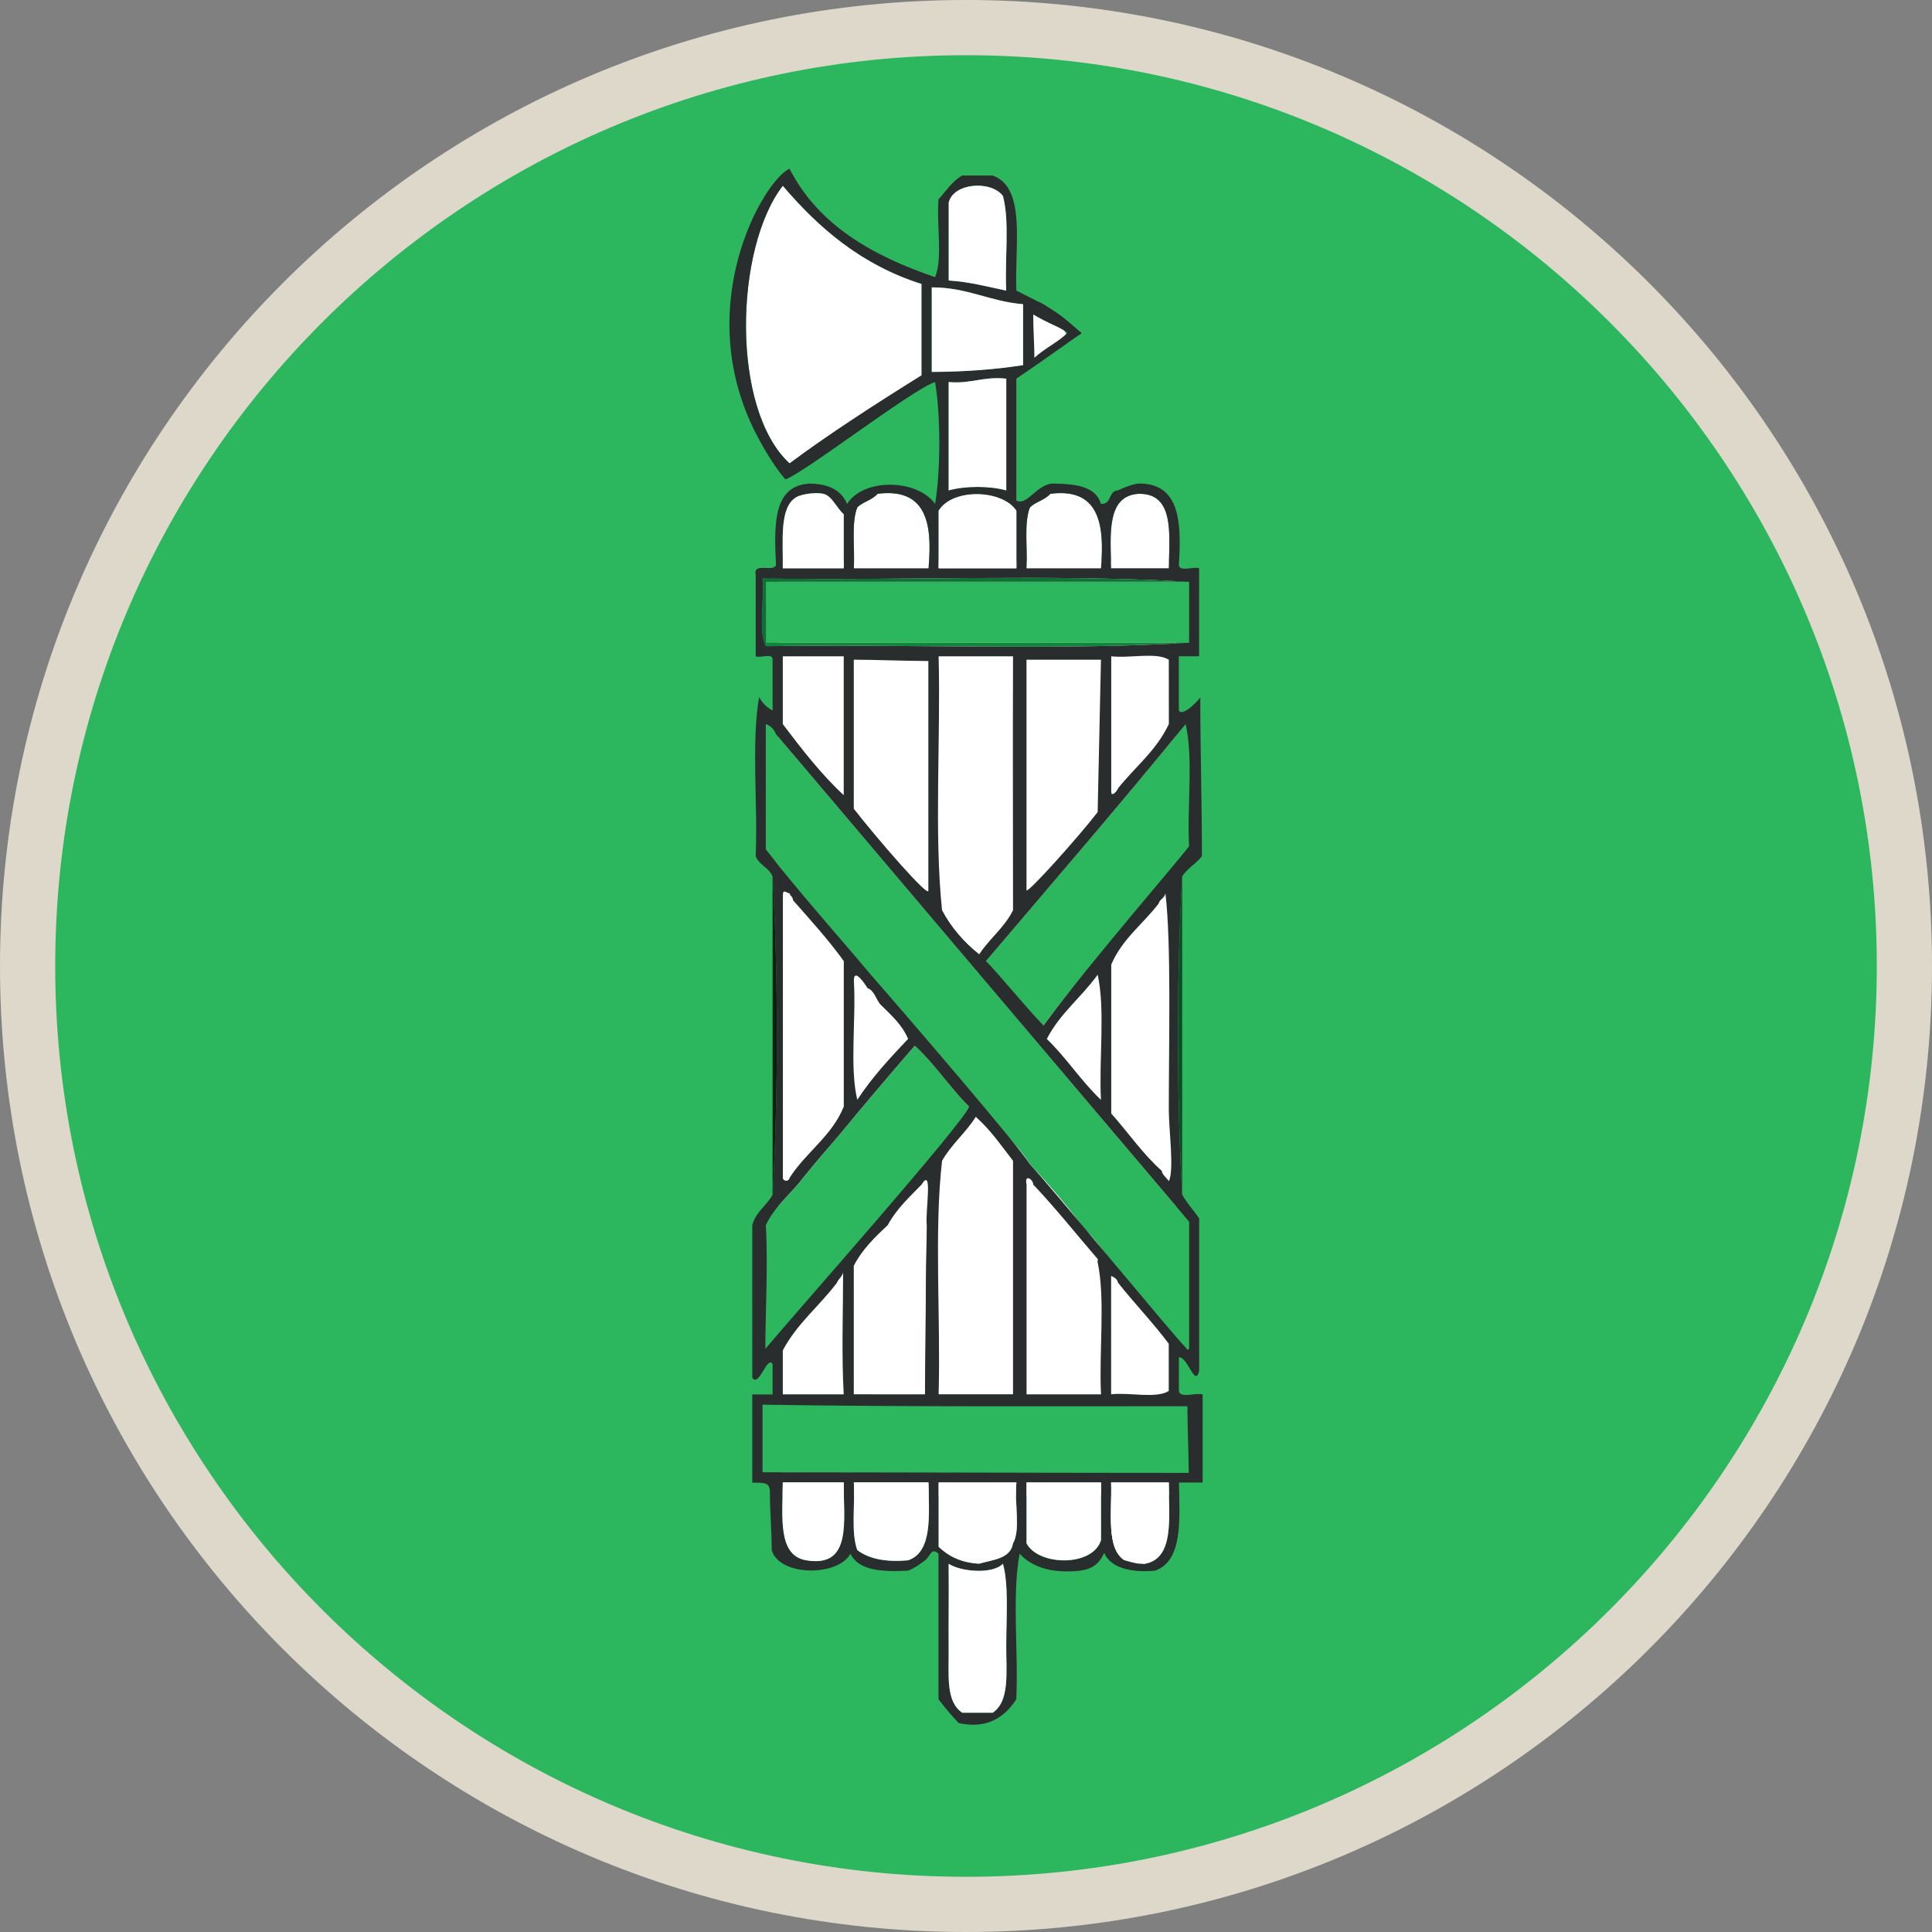 <?xml version="1.0" encoding="utf-8"?>
<!-- Generator: Adobe Illustrator 16.0.4, SVG Export Plug-In . SVG Version: 6.00 Build 0)  -->
<!DOCTYPE svg PUBLIC "-//W3C//DTD SVG 1.1//EN" "http://www.w3.org/Graphics/SVG/1.1/DTD/svg11.dtd">

<svg version="1.1" id="Layer_1" xmlns:x="http://ns.adobe.com/Extensibility/1.0/" xmlns:i="http://ns.adobe.com/AdobeIllustrator/10.0/" xmlns:graph="http://ns.adobe.com/Graphs/1.0/"
	 xmlns="http://www.w3.org/2000/svg" xmlns:xlink="http://www.w3.org/1999/xlink" x="0px" y="0px" width="35px" height="35px"
	 viewBox="0 0 35 35" enable-background="new 0 0 35 35" xml:space="preserve">
<rect x="0" y="0" width="35" height="35" fill="#808080" stroke="none"/>
<g id="Ebene_4" display="none">
	<circle display="inline" fill="#40CFFF" cx="17.5" cy="17.501" r="17.5"/>
</g>
<g id="Ebene_2">
	<circle fill="#2CB75E" cx="17.438" cy="17.437" r="16.688"/>
</g>
<g id="Ebene_3">
	<rect x="14.096" y="10.162" fill="#FFFFFF" width="7.208" height="16.928"/>
	<polygon fill="#FFFFFF" points="19.339,6.099 18.713,6.544 18.663,5.687 19.189,5.818 	"/>
</g>
<g id="Ebene_1">
	<g>
		<path fill="#2CB75E" d="M13.875,11.645c0-0.368,0-0.737,0-1.104c2.555,0,5.111,0,7.667,0c0,0.367,0,0.736,0,1.104
			C18.985,11.645,16.43,11.645,13.875,11.645z"/>
		<path fill="#11843D" d="M13.875,11.707c0-0.021,0-0.042,0-0.062c2.555,0,5.111,0,7.667,0
			C19.108,11.788,16.409,11.665,13.875,11.707z"/>
		<path fill="#2CB75E" d="M21.549,26.688c-2.554,0-5.195-0.008-7.751-0.008c0-0.367,0.016-0.866,0.016-1.233
			c2.575-0.007,5.171-0.017,7.729-0.017C21.542,25.797,21.549,26.319,21.549,26.688z"/>
		<path fill="#FFFFFF" d="M16.697,5.143c0,0.552,0,1.104,0,1.656c-0.799,0.522-1.319,0.859-2.393,1.596
			c-1.065-0.981-0.999-3.897-0.121-5.031C14.839,4.136,15.609,4.798,16.697,5.143z"/>
		<path fill="#FFFFFF" d="M16.819,10.295c-0.45,0-0.901,0-1.351,0c0.019-0.372-0.048-0.826,0.062-1.104
			c0.103-0.102,0.275-0.133,0.367-0.246C16.766,8.836,16.901,9.458,16.819,10.295z"/>
		<path fill="#FFFFFF" d="M19.945,10.295c-0.45,0-0.899,0-1.349,0c0.019-0.372-0.051-0.826,0.062-1.104
			c0.103-0.102,0.275-0.133,0.368-0.246C19.894,8.835,20.018,9.467,19.945,10.295z"/>
		<path fill="#FFFFFF" d="M21.174,10.295c-0.348,0-0.697,0-1.043,0c-0.015-0.626-0.083-1.311,0.493-1.349
			C21.27,8.931,21.188,9.646,21.174,10.295z"/>
		<path fill="#FFFFFF" d="M14.181,11.89c0.368,0,0.735,0,1.104,0c0,0.838,0,1.677,0,2.515c-0.414-0.383-0.759-0.835-1.104-1.287
			C14.181,12.708,14.181,12.3,14.181,11.89z"/>
		<path fill="#2CB75E" d="M21.542,24.343c0.007,0.152,0,0.168-0.101,0.036c-0.054-0.028-0.661-0.728-0.817-0.917
			c-0.359-0.34-0.624-0.868-0.982-1.205c-0.307-0.413-0.636-0.796-0.982-1.164c-0.198-0.326-0.476-0.553-0.736-0.86
			c-0.077-0.093-0.253-0.107-0.257-0.234c-0.705-0.704-1.285-1.561-1.94-2.312c-0.638-0.754-1.245-1.517-1.851-2.299
			c0-0.757,0-1.514,0-2.27c0.088,0.035,0.15,0.095,0.184,0.185c2.497,2.942,4.988,5.887,7.483,8.832
			C21.542,22.871,21.542,23.607,21.542,24.343z"/>
		<path fill="#2CB75E" d="M18.903,18.577c-0.29-0.076-0.928-0.912-1.042-1.167c1.213-1.427,2.436-2.84,3.616-4.293
			c0.146,0.614,0.023,1.493,0.064,2.208c0,0.041,0,0.081,0,0.122c-0.053,0.012-0.062,0.062-0.125,0.062
			C20.629,16.578,19.688,17.499,18.903,18.577z"/>
		<path fill="#FFFFFF" d="M16.451,18.821c-0.329,0.348-0.653,0.695-0.92,1.104c-0.144-0.592-0.021-1.452-0.063-2.146
			c-0.009-0.27,0.208,0.056,0.248,0.123c0.134,0.049,0.151,0.213,0.244,0.307C16.146,18.392,16.342,18.562,16.451,18.821z"/>
		<path fill="#FFFFFF" d="M18.965,18.821c0.235-0.462,0.631-0.76,0.921-1.165c0.141,0.632,0.021,1.533,0.06,2.268
			C19.588,19.588,19.32,19.164,18.965,18.821z"/>
		<path fill="#2CB75E" d="M17.556,20.047c-0.076,0.275-3.043,3.729-3.65,4.448c-0.144-0.613,0.01-1.584-0.031-2.302
			c0.164-0.346,0.456-0.564,0.674-0.855c0.223-0.271,0.445-0.537,0.675-0.8c0.442-0.538,0.895-1.067,1.349-1.594
			C16.935,19.275,17.205,19.701,17.556,20.047z"/>
		<path fill="#292D2D" d="M13.752,12.626c0.056,0.109,0.137,0.189,0.244,0.246c0-0.306,0-0.614,0-0.919
			c0.011-0.133-0.217-0.028-0.306-0.062c0-0.491,0-0.982,0-1.473c-0.056-0.241,0.323-0.044,0.368-0.184
			c-0.037-0.732-0.053-1.444,0.614-1.473c0.344,0.004,0.571,0.123,0.674,0.368c0.303-0.48,1.279-0.447,1.594,0
			c0.102-0.598,0.102-1.608,0-2.208c-0.417,0.133-2.397,1.67-2.714,1.763c-0.168-0.198-0.333-0.46-0.474-0.721
			c-1.288-2.361,0.081-4.701,0.551-4.906c0.519,1.016,1.493,1.574,2.637,1.964c0.143-0.349,0.022-0.961,0.063-1.411
			c0.136-0.149,0.246-0.327,0.428-0.43c0.186,0,0.367,0,0.552,0c0.618,0.222,0.392,1.286,0.43,2.085
			c0.165,0.081,0.312,0.161,0.49,0.245c0.349,0.22,0.357,0.236,0.694,0.527c-0.172,0.109-0.657,0.469-1.185,0.822
			c0,0.737,0,1.473,0,2.208c0.193,0.109,0.381-0.313,0.676-0.307c0.402,0.006,0.764,0.052,0.856,0.368
			c0.2,0.017,0.13-0.238,0.309-0.245c0.113-0.048,0.223-0.102,0.368-0.123c0.748-0.012,0.787,0.685,0.735,1.473
			c0.009,0.135,0.261,0.026,0.367,0.061c0,0.533,0,1.063,0,1.595c-0.124,0-0.247,0-0.367,0c0,0.328,0,0.655,0,0.981
			c0.064,0.118,0.325-0.15,0.388-0.235c0,0.911,0.03,1.933,0.03,2.874c-0.093,0.13-0.271,0.227-0.358,0.368
			c-0.102,1.779-0.102,3.988,0,5.764c0.088,0.159,0.209,0.285,0.308,0.432c0,0.919,0,1.839,0,2.761
			c-0.074,0.312-0.203-0.252-0.367-0.246c0,0.204,0,0.408,0,0.613c0.025,0.139,0.301,0.024,0.43,0.06c0,0.534,0,1.065,0,1.597
			c-0.142,0-0.285,0-0.43,0c0.017,0.693,0.068,1.417-0.431,1.596c-0.427,0.041-0.807-0.047-0.922-0.321
			c-0.089,0.189-0.2,0.284-0.428,0.321c-0.526,0.056-0.877-0.062-1.105-0.307c-0.141,0.757-0.019,1.778-0.06,2.636
			c-0.212,0.334-0.541,0.545-1.043,0.432c-0.129-0.134-0.252-0.28-0.366-0.432c0-0.876,0-1.757,0-2.636
			c-0.132-0.124-0.149,0.051-0.247,0.122c-0.117,0.087-0.185,0.138-0.305,0.185c-0.479,0.025-0.898-0.002-1.043-0.307
			c-0.219,0.412-1.283,0.42-1.427-0.065c0-0.368-0.033-0.705-0.033-1.074c-0.009-0.175-0.145-0.139-0.319-0.149
			c0-0.531,0-1.062,0-1.597c0.124,0,0.246,0,0.368,0c0-0.182,0-0.366,0-0.551c-0.095-0.169-0.25,0.439-0.368,0.246
			c0-0.92,0-1.838,0-2.761c0.063-0.245,0.261-0.351,0.368-0.553c0.103-1.776,0.103-3.984,0-5.763
			c-0.063-0.162-0.243-0.207-0.306-0.368C13.731,14.569,13.608,13.464,13.752,12.626z M17.186,3.67c0,0.47,0,0.941,0,1.411
			c0.384,0.024,0.704,0.113,1.042,0.184c-0.028-0.563,0.065-1.253-0.06-1.717C17.951,3.262,17.27,3.312,17.186,3.67z M14.181,3.364
			c-0.876,1.134-0.944,4.049,0.122,5.031c0.654-0.492,1.564-1.083,2.393-1.596c0-0.552,0-1.104,0-1.656
			C15.609,4.798,14.839,4.136,14.181,3.364z M16.879,5.205c0,0.511,0,1.021,0,1.532c0.589-0.002,1.145-0.042,1.655-0.123
			c0-0.368,0-0.736,0-1.104C17.931,5.462,17.533,5.207,16.879,5.205z M18.718,5.695c0,0.306,0.021,0.556,0.021,0.786
			c0.209-0.187,0.427-0.279,0.6-0.452C19.194,5.917,18.961,5.849,18.718,5.695z M17.186,6.921c0,0.655,0,1.309,0,1.963
			c0.302-0.084,0.742-0.084,1.042,0c0-0.675,0-1.349,0-2.024C17.816,6.814,17.592,6.958,17.186,6.921z M15.285,9.315
			c-0.131-0.115-0.21-0.331-0.369-0.37c-0.12-0.029-0.382-0.002-0.491,0.062c-0.313,0.185-0.236,0.803-0.244,1.287
			c0.368,0,0.735,0,1.104,0C15.285,9.968,15.285,9.64,15.285,9.315z M15.898,8.946c-0.093,0.112-0.264,0.144-0.367,0.246
			c-0.111,0.277-0.043,0.732-0.062,1.104c0.45,0,0.9,0,1.351,0C16.901,9.458,16.766,8.836,15.898,8.946z M17.004,9.253
			c0,0.347,0,0.695,0,1.042c0.469,0,0.94,0,1.409,0c0-0.347,0-0.695,0-1.042C18.161,8.864,17.25,8.84,17.004,9.253z M19.028,8.946
			c-0.095,0.112-0.266,0.144-0.369,0.246c-0.111,0.277-0.042,0.732-0.062,1.104c0.449,0,0.898,0,1.348,0
			C20.018,9.467,19.894,8.835,19.028,8.946z M20.622,8.946c-0.576,0.039-0.507,0.723-0.493,1.349c0.348,0,0.697,0,1.044,0
			C21.188,9.646,21.27,8.931,20.622,8.946z M13.875,11.707c2.534-0.042,5.234,0.081,7.667-0.062c0-0.369,0-0.737,0-1.104
			c-2.453-0.144-5.174-0.02-7.729-0.06C13.852,10.868,13.732,11.418,13.875,11.707z M14.181,13.118
			c0.344,0.453,0.69,0.904,1.104,1.287c0-0.837,0-1.677,0-2.515c-0.369,0-0.736,0-1.104,0C14.181,12.3,14.181,12.708,14.181,13.118z
			 M15.467,11.951c0,0.9,0,1.798,0,2.7c0.394,0.507,1.396,1.672,1.351,1.473c0-1.412,0-2.739,0-4.149
			C16.404,11.974,15.837,11.951,15.467,11.951z M18.352,11.89c-0.449,0-0.898,0-1.348,0c0.039,1.513-0.084,3.19,0.062,4.6
			c0.169,0.319,0.4,0.58,0.673,0.798c0.187-0.284,0.457-0.484,0.613-0.798C18.352,15.094,18.346,13.493,18.352,11.89z
			 M19.945,11.951c-0.422,0-1.005,0-1.349,0c0,1.287,0,2.576,0,3.865c0,0.102,0,0.205,0,0.308c-0.012,0.102,0.942-0.96,1.289-1.412
			 M21.174,11.951c-0.228-0.142-0.714-0.021-1.043-0.062c0,0.774,0,1.809,0,2.454c0,0.095,0.092,0.013,0.123-0.061
			c0.308-0.388,0.7-0.69,0.921-1.166C21.174,12.728,21.174,12.34,21.174,11.951z M21.542,22.133
			c-2.496-2.943-4.988-5.889-7.484-8.832c-0.035-0.089-0.096-0.15-0.185-0.185c0,0.755,0,1.513,0,2.27
			c0.606,0.782,1.266,1.514,1.901,2.27c0.658,0.752,2.685,3.11,2.884,3.436c0.347,0.367,2.733,3.256,2.788,3.281
			c0.078,0.099,0.102,0.121,0.096-0.031C21.542,23.607,21.542,22.871,21.542,22.133z M21.542,15.326
			c-0.041-0.716,0.081-1.594-0.064-2.208c-1.182,1.453-2.403,2.866-3.616,4.293c0.235,0.235,0.756,0.878,1.042,1.167
			C19.688,17.499,21.542,15.366,21.542,15.326z M14.365,16.307c0.001-0.062-0.05-0.073-0.061-0.123
			c-0.077-0.014-0.125-0.095-0.121,0.062c0,0.123,0,0.244,0,0.367c0,1.576,0,3.147,0,4.725c0,0.062,0.106,0.078,0.121,0
			c0.295-0.464,0.763-0.752,0.982-1.291c0-0.878,0-1.758,0-2.636C15.002,17.017,14.682,16.667,14.365,16.307z M21.051,21.215
			c-0.019,0.045,0.13,0.171,0.123,0.185c0.101-0.195,0-0.938,0-1.291c0-1.278,0.046-3.007-0.061-3.925
			c-0.017,0.088-0.101,0.103-0.124,0.186c-0.283,0.37-0.662,0.643-0.858,1.104c0,0.899,0,1.797,0,2.698
			C20.439,20.516,20.704,20.908,21.051,21.215z M15.96,18.207c-0.093-0.093-0.11-0.257-0.244-0.306
			c-0.039-0.066-0.256-0.393-0.247-0.123c0.042,0.695-0.081,1.553,0.062,2.146c0.266-0.408,0.592-0.756,0.92-1.104
			C16.342,18.562,16.146,18.392,15.96,18.207z M19.945,19.925c-0.039-0.735,0.081-1.636-0.06-2.268
			c-0.288,0.405-0.686,0.703-0.921,1.165C19.32,19.164,19.588,19.588,19.945,19.925z M16.572,18.944
			c-0.454,0.526-0.907,1.056-1.349,1.594c-0.229,0.263-0.453,0.528-0.675,0.8c-0.219,0.291-0.511,0.51-0.674,0.855
			c0.041,0.718-0.009,1.612-0.009,2.242c0.608-0.722,3.614-4.113,3.69-4.389C17.205,19.701,16.935,19.275,16.572,18.944z
			 M18.352,21.029c-0.214-0.276-0.413-0.567-0.675-0.797c-0.179,0.288-0.442,0.498-0.611,0.797c-0.146,1.288-0.023,2.844-0.062,4.23
			c0.449,0,0.899,0,1.348,0C18.352,23.962,18.352,22.329,18.352,21.029z M16.757,25.26c0-0.735,0.016-1.337,0.016-2.067
			c0-0.349,0.016-0.65,0.016-0.999c-0.03-0.226,0.117-1.077-0.092-0.736c-0.223,0.229-0.457,0.443-0.615,0.736
			c-0.232,0.218-0.462,0.439-0.615,0.737c0,0.777,0,1.555,0,2.328C15.898,25.26,16.328,25.26,16.757,25.26z M18.718,21.459
			c0-0.095-0.165-0.202-0.121,0c0,1.267,0,2.533,0,3.801c0.449,0,0.898,0,1.349,0c-0.039-0.774,0.081-1.714-0.06-2.389
			c-0.01-0.018,0.01-0.053,0-0.062C19.485,22.343,19.128,21.892,18.718,21.459z M14.181,24.464c0,0.266,0,0.531,0,0.796
			c0.368,0,0.735,0,1.104,0c-0.041-0.693-0.011-1.541-0.011-2.214c0,0.06-0.101,0.143-0.111,0.191
			C14.847,23.657,14.436,23.98,14.181,24.464z M20.254,23.237c-0.015-0.069-0.067-0.096-0.125-0.123c0,0.717,0,1.431,0,2.145
			c0.33-0.038,0.817,0.083,1.044-0.06c0-0.284,0-0.572,0-0.856C20.885,23.957,20.552,23.614,20.254,23.237z M21.511,25.475
			c-2.463,0-5.143,0.013-7.697-0.028c0,0.408,0,0.817,0,1.225c2.505,0,5.274,0.011,7.722,0.011
			C21.533,26.315,21.511,25.845,21.511,25.475z M15.285,26.856c-0.369,0-0.736,0-1.104,0c-0.002,0.612-0.102,1.327,0.429,1.41
			C15.444,28.406,15.279,27.545,15.285,26.856z M16.451,28.267c0.443-0.15,0.378-0.807,0.368-1.411c-0.45,0-0.9,0-1.351,0
			c0.023,0.408-0.054,0.915,0.063,1.227C15.741,28.24,16.046,28.304,16.451,28.267z M17.739,28.329
			c0.252-0.074,0.566-0.089,0.613-0.367c0.144-0.247,0.021-0.755,0.062-1.105c-0.47,0-0.94,0-1.409,0c0,0.39,0,0.778,0,1.166
			C17.182,28.192,17.41,28.31,17.739,28.329z M18.597,27.962c0.221,0.411,1.206,0.426,1.349-0.062c0-0.347,0-0.692,0-1.042
			c-0.45,0-0.899,0-1.349,0C18.597,27.225,18.597,27.592,18.597,27.962z M21.174,26.856c-0.348,0-0.697,0-1.043,0
			c0.016,0.536-0.097,1.2,0.245,1.41c0.188-0.044,0.225,0.063,0.369,0.062C21.279,28.231,21.174,27.492,21.174,26.856z
			 M17.186,28.329c0,0.041,0,0.081,0,0.124c0.005,0.437-0.004,0.935,0,1.409c0.005,0.484-0.059,0.96,0.246,1.165
			c0.186,0,0.367,0,0.552,0c0.313-0.214,0.243-0.724,0.245-1.227c0.002-0.523,0.046-1.099-0.06-1.472
			C17.974,28.529,17.396,28.469,17.186,28.329z"/>
		<path fill="#FFFFFF" d="M15.285,10.295c-0.369,0-0.736,0-1.104,0c0.008-0.485-0.069-1.104,0.244-1.287
			c0.109-0.064,0.372-0.091,0.491-0.062c0.158,0.038,0.237,0.255,0.369,0.37C15.285,9.64,15.285,9.968,15.285,10.295z"/>
		<path fill="#0B4E25" d="M21.417,15.877c0,1.922,0,3.843,0,5.764C21.315,19.865,21.315,17.657,21.417,15.877z"/>
		<path fill="#FFFFFF" d="M20.744,28.329c-0.145,0.001-0.182-0.106-0.369-0.062c-0.342-0.209-0.229-0.874-0.246-1.41
			c0.348,0,0.697,0,1.044,0C21.174,27.492,21.279,28.231,20.744,28.329z"/>
		<path fill="#FFFFFF" d="M15.531,28.082c-0.117-0.312-0.04-0.817-0.062-1.227c0.45,0,0.9,0,1.351,0
			c0.011,0.604,0.075,1.261-0.368,1.411C16.046,28.304,15.741,28.24,15.531,28.082z"/>
		<path fill="#FFFFFF" d="M17.004,28.022c0-0.388,0-0.776,0-1.166c0.469,0,0.94,0,1.409,0c-0.041,0.351,0.082,0.857-0.062,1.105
			c-0.047,0.279-0.36,0.293-0.613,0.367C17.41,28.31,17.182,28.192,17.004,28.022z"/>
		<path fill="#FFFFFF" d="M14.61,28.267c-0.53-0.083-0.431-0.798-0.429-1.411c0.368,0,0.735,0,1.104,0
			C15.279,27.545,15.444,28.406,14.61,28.267z"/>
		<path fill="#FFFFFF" d="M18.169,28.329c0.105,0.373,0.062,0.948,0.06,1.472c-0.002,0.503,0.067,1.012-0.245,1.227
			c-0.185,0-0.366,0-0.552,0c-0.304-0.206-0.24-0.681-0.246-1.165c-0.004-0.474,0.005-0.972,0-1.409c0-0.043,0-0.083,0-0.124
			C17.396,28.469,17.974,28.529,18.169,28.329z"/>
		<path fill="#FFFFFF" d="M18.169,3.549c0.126,0.464,0.031,1.154,0.06,1.716c-0.339-0.071-0.659-0.159-1.042-0.183
			c0-0.471,0-0.942,0-1.411C17.27,3.312,17.951,3.262,18.169,3.549z"/>
		<path fill="#FFFFFF" d="M18.534,5.511c0,0.196,0,0.392,0,0.588c0,0.171,0,0.344,0,0.516c-0.51,0.08-1.065,0.12-1.654,0.123
			c0-0.51,0-1.021,0-1.532C17.533,5.207,17.931,5.462,18.534,5.511z"/>
		<path fill="#FFFFFF" d="M18.23,6.86c0,0.675,0,1.349,0,2.024c-0.302-0.084-0.742-0.084-1.044,0c0-0.655,0-1.309,0-1.963
			C17.592,6.958,17.816,6.814,18.23,6.86z"/>
		<path fill="#FFFFFF" d="M18.413,9.253c0,0.347,0,0.695,0,1.042c-0.47,0-0.94,0-1.409,0c0-0.347,0-0.695,0-1.042
			C17.25,8.84,18.161,8.864,18.413,9.253z"/>
		<path fill="#FFFFFF" d="M18.597,26.856c0.449,0,0.898,0,1.349,0c0,0.351,0,0.696,0,1.043c-0.143,0.486-1.128,0.474-1.349,0.061
			C18.597,27.592,18.597,27.225,18.597,26.856z"/>
		<path fill="#052211" d="M13.996,15.877c0.103,1.779,0.103,3.988,0,5.764C13.996,19.72,13.996,17.798,13.996,15.877z"/>
		<path fill="#0F6F34" d="M13.875,11.707c-0.143-0.288-0.022-0.839-0.061-1.228c2.556,0.041,5.276-0.083,7.729,0.061
			c-2.557,0-5.111,0-7.667,0c0,0.367,0,0.736,0,1.104C13.875,11.665,13.875,11.685,13.875,11.707z"/>
		<path fill="#FFFFFF" d="M20.744,28.329c-0.145,0.001-0.147,0-0.369-0.062c-0.342-0.209-0.229-0.874-0.246-1.41"/>
	</g>
</g>
<path id="border" fill="#DED8CA" d="M17.5,1C26.599,1,34,8.402,34,17.5C34,26.599,26.599,34,17.5,34C8.402,34,1,26.599,1,17.5
	C1,8.402,8.402,1,17.5,1 M17.5,0C7.835,0,0,7.835,0,17.5S7.835,35,17.5,35S35,27.165,35,17.5S27.165,0,17.5,0L17.5,0z"/>
</svg>
